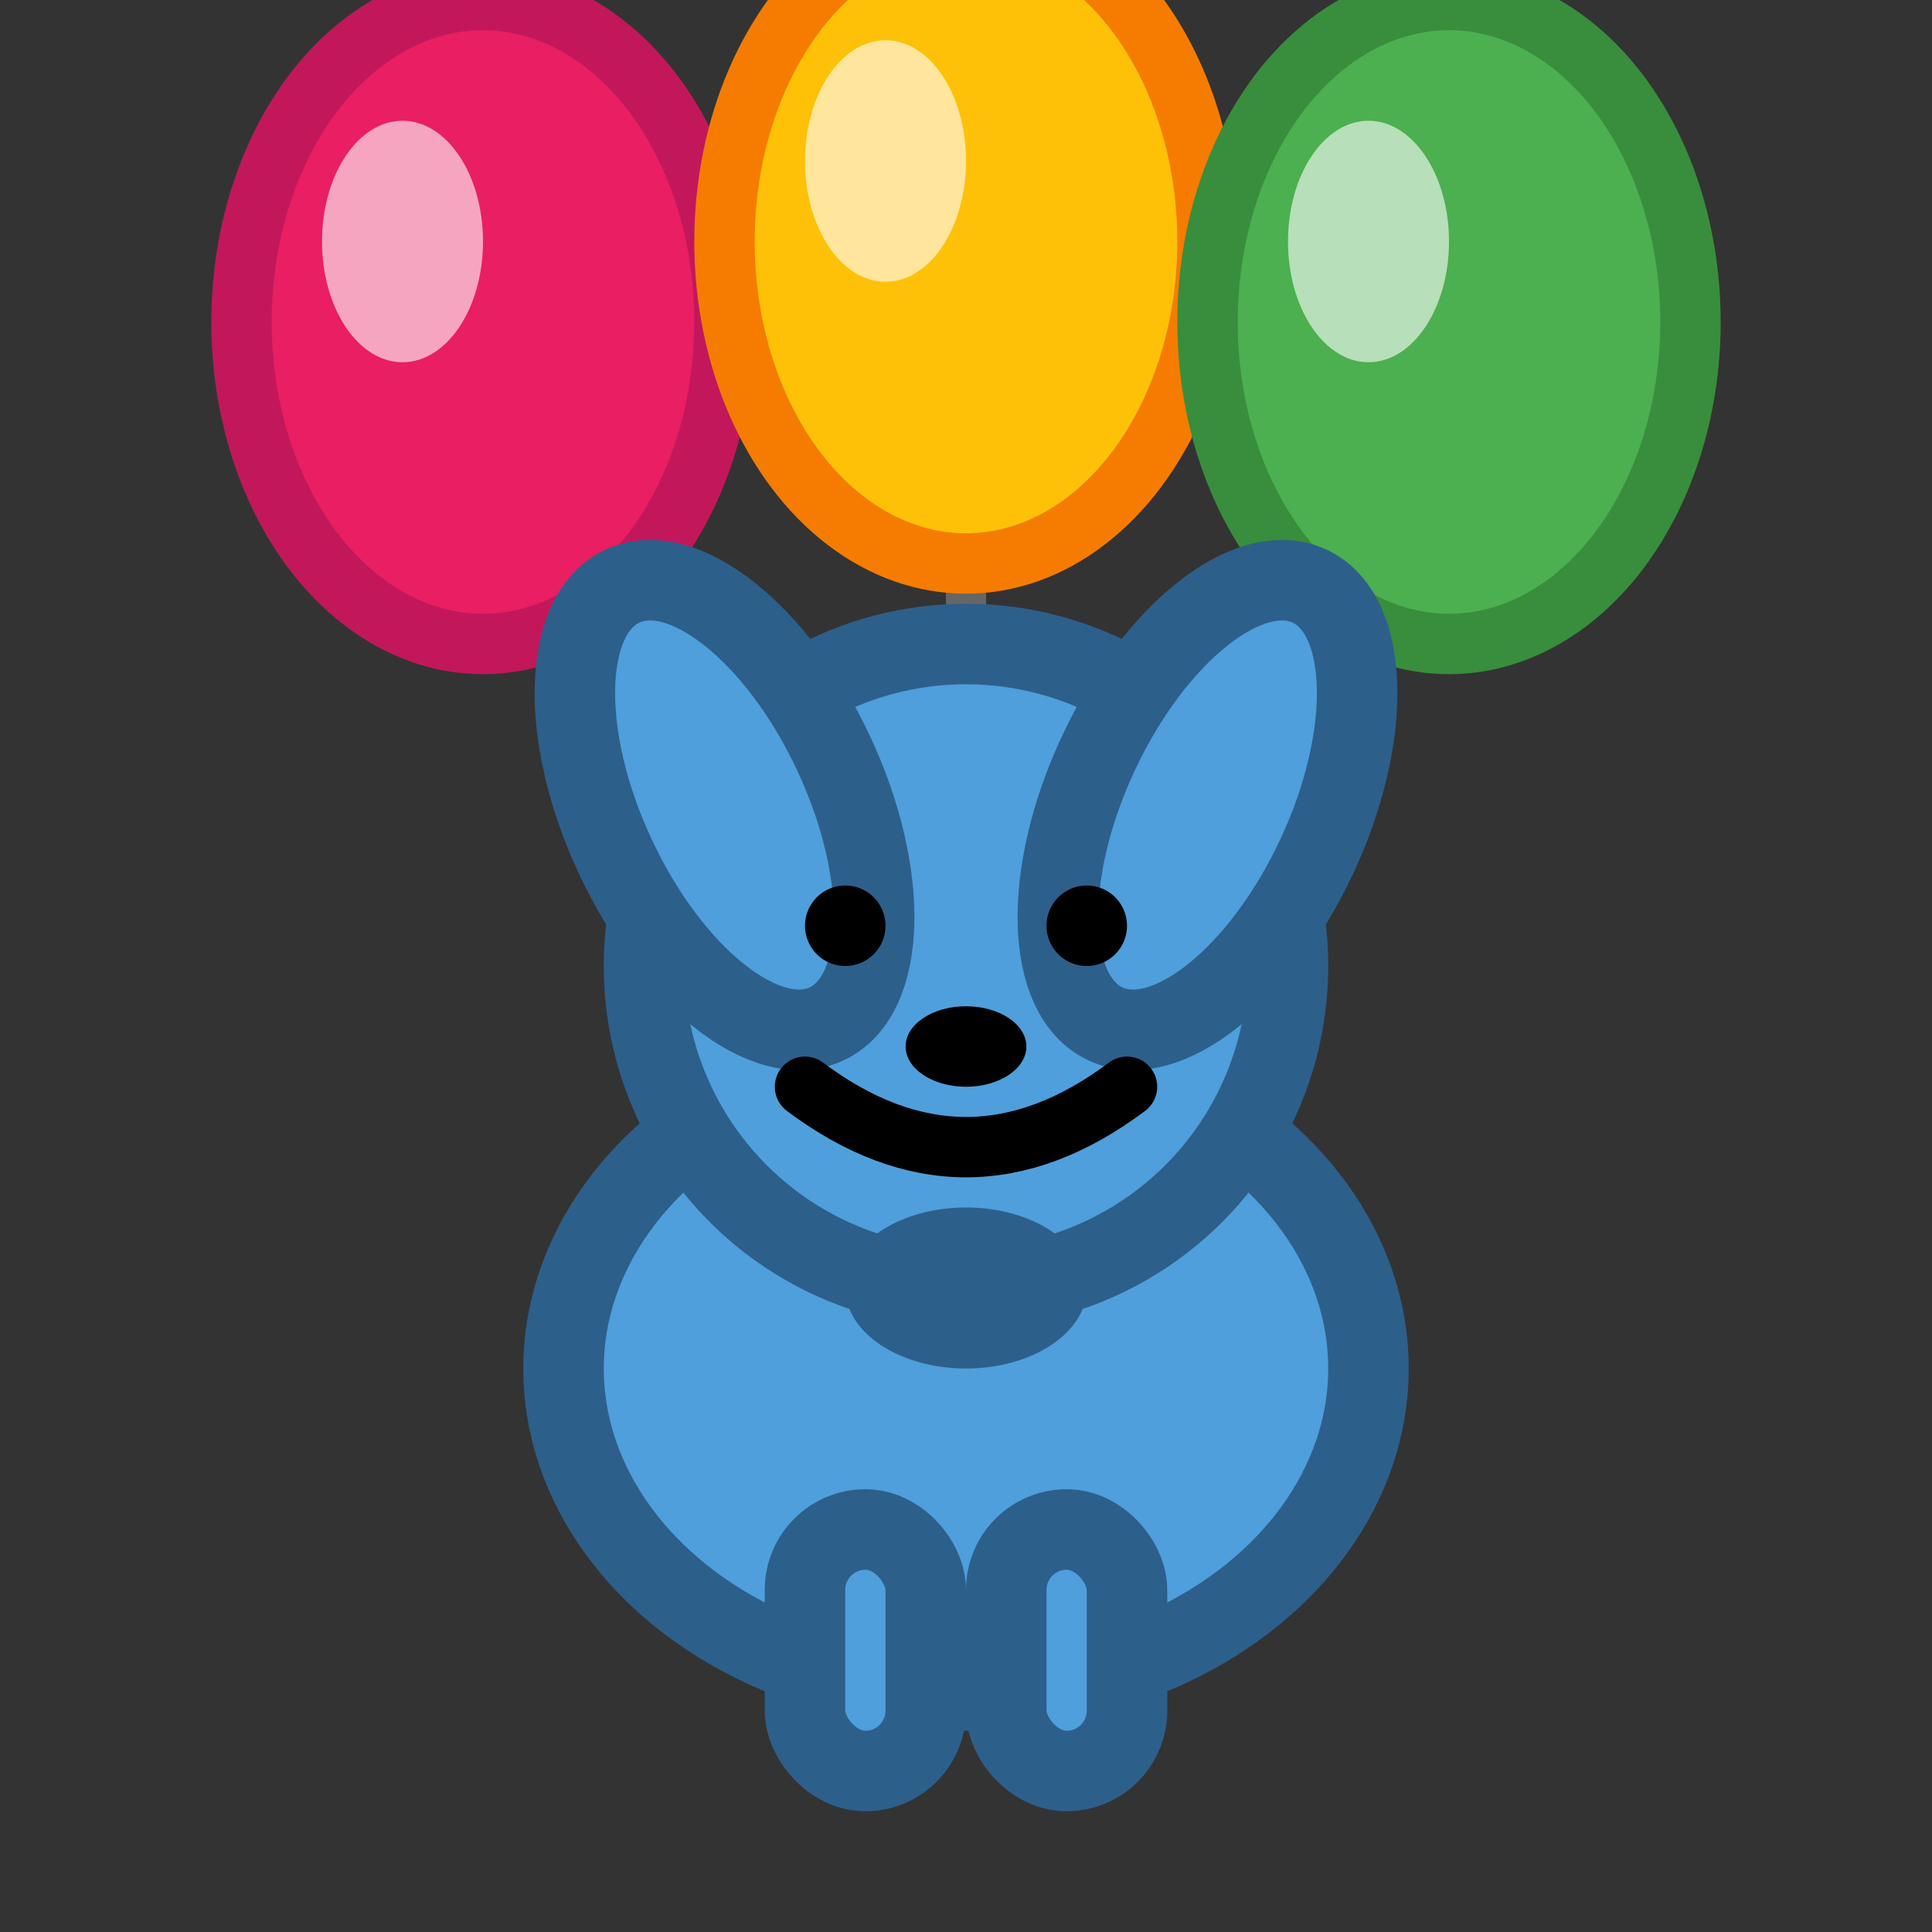 <svg viewBox="0 0 48 48" xmlns="http://www.w3.org/2000/svg">
  <rect x="0" y="0" width="48" height="48" fill="#333333" stroke="none"/>
  <!-- Dog with balloons -->
  <g>
    <!-- Balloon strings -->
    <line x1="24" y1="28" x2="12" y2="8" stroke="#666" stroke-width="1"/>
    <line x1="24" y1="28" x2="24" y2="6" stroke="#666" stroke-width="1"/>
    <line x1="24" y1="28" x2="36" y2="8" stroke="#666" stroke-width="1"/>
    
    <!-- Balloons -->
    <ellipse cx="12" cy="8" rx="6" ry="8" fill="#E91E63" stroke="#C2185B" stroke-width="1.5"/>
    <ellipse cx="24" cy="6" rx="6" ry="8" fill="#FFC107" stroke="#F57C00" stroke-width="1.5"/>
    <ellipse cx="36" cy="8" rx="6" ry="8" fill="#4CAF50" stroke="#388E3C" stroke-width="1.5"/>
    
    <!-- Balloon highlights -->
    <ellipse cx="10" cy="6" rx="2" ry="3" fill="white" opacity="0.6"/>
    <ellipse cx="22" cy="4" rx="2" ry="3" fill="white" opacity="0.6"/>
    <ellipse cx="34" cy="6" rx="2" ry="3" fill="white" opacity="0.6"/>
    
    <!-- Dog holding balloons -->
    <g transform="translate(0, 6)">
      <!-- Body -->
      <ellipse cx="24" cy="28" rx="10" ry="8" fill="#4E9FDB" stroke="#2D5F8B" stroke-width="2"/>
      
      <!-- Head -->
      <circle cx="24" cy="18" r="8" fill="#4E9FDB" stroke="#2D5F8B" stroke-width="2"/>
      
      <!-- Ears (flopping) -->
      <ellipse cx="18" cy="14" rx="3" ry="6" fill="#4E9FDB" stroke="#2D5F8B" stroke-width="2" transform="rotate(-25 18 14)"/>
      <ellipse cx="30" cy="14" rx="3" ry="6" fill="#4E9FDB" stroke="#2D5F8B" stroke-width="2" transform="rotate(25 30 14)"/>
      
      <!-- Happy eyes -->
      <path d="M21 17 Q 21 19 21 17" fill="none" stroke="black" stroke-width="2" stroke-linecap="round"/>
      <path d="M27 17 Q 27 19 27 17" fill="none" stroke="black" stroke-width="2" stroke-linecap="round"/>
      
      <!-- Nose -->
      <ellipse cx="24" cy="20" rx="1.5" ry="1" fill="black"/>
      
      <!-- Big smile -->
      <path d="M20 21 Q 24 24 28 21" fill="none" stroke="black" stroke-width="1.5" stroke-linecap="round"/>
      
      <!-- Paw holding strings -->
      <ellipse cx="24" cy="26" rx="3" ry="2" fill="#2D5F8B"/>
      
      <!-- Legs -->
      <rect x="20" y="32" width="3" height="6" rx="1.5" fill="#4E9FDB" stroke="#2D5F8B" stroke-width="2"/>
      <rect x="25" y="32" width="3" height="6" rx="1.5" fill="#4E9FDB" stroke="#2D5F8B" stroke-width="2"/>
    </g>
  </g>
</svg>